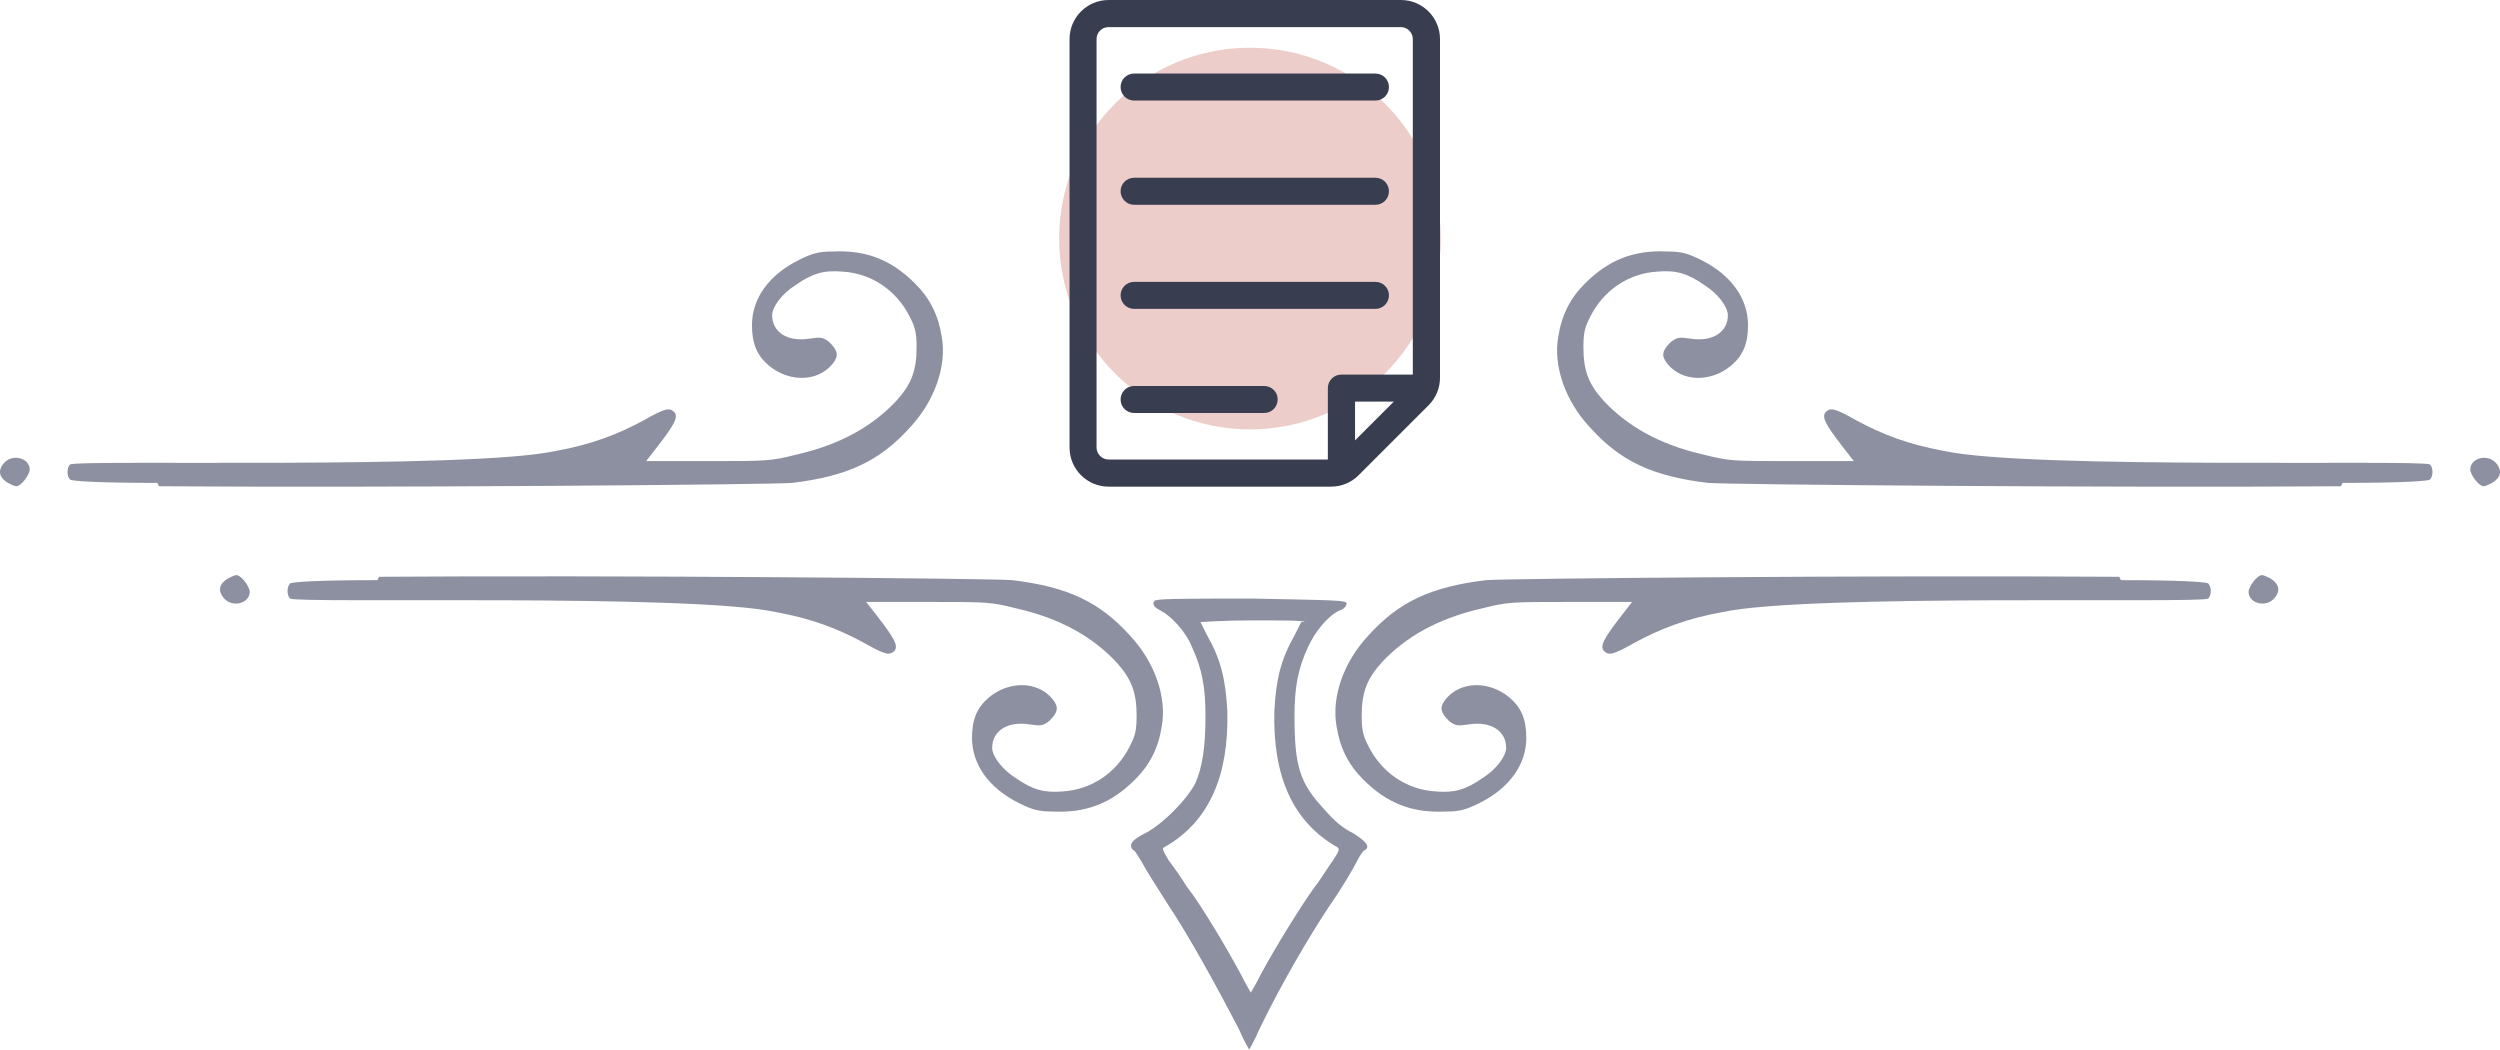 <svg width="262" height="110" viewBox="0 0 262 110" fill="none" xmlns="http://www.w3.org/2000/svg">
<circle opacity="0.3" cx="131" cy="25" r="20" fill="#C0584D"/>
<path d="M121.054 62.907C120.702 63.258 120.878 63.61 121.582 63.961C122.638 64.489 124.223 66.07 124.927 67.827C125.983 70.112 126.335 72.044 126.335 75.032C126.335 78.37 125.983 80.479 125.279 82.061C124.399 83.818 121.758 86.454 119.998 87.332C118.59 88.035 118.238 88.562 118.766 89.089C118.942 89.089 119.294 89.792 119.646 90.319C119.998 91.022 121.23 92.955 122.462 94.888C124.575 98.051 127.391 103.147 129.856 107.891C130.384 109.121 130.912 110 130.912 110C130.912 110 131.44 109.121 131.968 107.891C134.257 103.147 137.249 98.051 139.361 94.888C140.594 93.131 141.826 91.022 142.178 90.319C142.53 89.616 142.882 89.089 143.058 89.089C143.586 88.738 143.234 88.211 141.826 87.332C140.77 86.805 139.889 86.102 138.833 84.872C136.193 82.061 135.665 80.303 135.665 75.032C135.665 72.044 136.017 70.112 137.073 67.827C137.777 66.246 139.185 64.489 140.418 63.961C140.946 63.786 141.122 63.434 141.122 63.258C141.122 62.907 140.242 62.907 131.264 62.731C125.807 62.731 121.406 62.731 121.23 62.907H121.054ZM136.369 65.191C136.369 65.191 136.017 65.894 135.665 66.597C134.257 69.057 133.728 71.166 133.552 74.504C133.376 81.358 135.489 86.102 140.066 88.738C140.418 88.914 140.418 89.089 139.713 90.144C139.185 90.847 138.481 92.076 137.777 92.955C136.369 94.888 133.552 99.457 132.144 102.093C131.616 103.147 131.088 104.025 131.088 104.025C131.088 104.025 130.56 103.147 130.032 102.093C128.624 99.457 125.807 94.712 124.399 92.955C123.871 92.076 122.991 90.847 122.462 90.144C121.758 88.914 121.758 88.914 122.11 88.738C126.687 86.102 128.8 81.358 128.624 74.504C128.447 71.166 127.919 69.057 126.511 66.597C126.159 65.894 125.807 65.191 125.807 65.191C125.807 65.191 128.271 65.016 131.264 65.016C134.257 65.016 136.721 65.016 136.721 65.191H136.369Z" fill="#8C90A0"/>
<path d="M237.939 60.623C238.819 61.15 238.995 61.853 238.467 62.556C237.587 63.786 235.65 63.259 235.65 62.029C235.65 61.502 236.531 60.272 237.059 60.272C237.235 60.272 237.587 60.447 237.939 60.623Z" fill="#8C90A0"/>
<path d="M222.272 60.8C228.257 60.8 231.249 60.976 231.425 61.151C231.777 61.503 231.777 62.381 231.425 62.733C230.545 63.26 189.53 62.206 180.553 64.139C176.68 64.841 174.039 65.896 171.399 67.302C168.935 68.707 168.583 68.707 168.054 68.18C167.702 67.653 168.054 66.95 169.815 64.666L171.047 63.084H164.534C158.197 63.084 158.021 63.084 155.204 63.787C150.627 64.841 147.283 66.774 144.818 69.41C143.234 71.167 142.706 72.573 142.706 75.033C142.706 76.615 142.882 77.142 143.41 78.196C144.818 81.008 147.459 82.765 150.451 82.941C152.388 83.116 153.62 82.765 155.38 81.535C156.788 80.656 157.845 79.251 157.845 78.372C157.845 76.615 156.26 75.56 153.972 75.912C152.74 76.088 152.564 76.088 151.86 75.56C150.979 74.682 150.803 74.155 151.508 73.276C153.092 71.343 156.084 71.343 158.197 73.1C159.429 74.155 159.957 75.385 159.957 77.318C159.957 80.129 158.197 82.589 155.028 84.171C153.62 84.874 152.916 85.049 151.508 85.049C147.987 85.225 145.347 84.171 142.882 81.711C141.298 80.129 140.418 78.372 140.066 76.088C139.538 73.1 140.77 69.41 143.41 66.599C146.579 63.084 149.923 61.503 155.732 60.8C157.669 60.624 197.276 60.273 222.096 60.449L222.272 60.8Z" fill="#8C90A0"/>
<path d="M23.885 60.623C23.005 61.15 22.829 61.853 23.357 62.556C24.237 63.786 26.174 63.259 26.174 62.029C26.174 61.502 25.293 60.272 24.765 60.272C24.589 60.272 24.237 60.447 23.885 60.623Z" fill="#8C90A0"/>
<path d="M39.552 60.799C33.567 60.799 30.575 60.975 30.398 61.15C30.046 61.502 30.046 62.38 30.398 62.732C31.279 63.259 72.294 62.205 81.271 64.138C85.144 64.841 87.784 65.895 90.425 67.301C92.889 68.706 93.241 68.706 93.769 68.179C94.121 67.652 93.769 66.949 92.009 64.665L90.777 63.083H97.29C103.627 63.083 103.803 63.083 106.62 63.786C111.196 64.841 114.541 66.773 117.005 69.409C118.59 71.166 119.118 72.572 119.118 75.032C119.118 76.614 118.942 77.141 118.414 78.195C117.005 81.007 114.365 82.764 111.373 82.94C109.436 83.115 108.204 82.764 106.444 81.534C105.035 80.655 103.979 79.25 103.979 78.371C103.979 76.614 105.563 75.559 107.852 75.911C109.084 76.087 109.26 76.087 109.964 75.559C110.844 74.681 111.02 74.154 110.316 73.275C108.732 71.342 105.74 71.342 103.627 73.099C102.395 74.154 101.867 75.384 101.867 77.317C101.867 80.128 103.627 82.588 106.796 84.17C108.204 84.873 108.908 85.048 110.316 85.048C113.837 85.224 116.477 84.17 118.942 81.71C120.526 80.128 121.406 78.371 121.758 76.087C122.286 73.099 121.054 69.409 118.414 66.598C115.245 63.083 111.901 61.502 106.092 60.799C104.155 60.623 64.548 60.272 39.728 60.447L39.552 60.799Z" fill="#8C90A0"/>
<path d="M261.175 50.607C262.055 50.08 262.231 49.377 261.703 48.674C260.822 47.444 258.886 47.971 258.886 49.201C258.886 49.728 259.766 50.958 260.294 50.958C260.47 50.958 260.822 50.782 261.175 50.607Z" fill="#8C90A0"/>
<path d="M245.508 50.607C251.493 50.607 254.485 50.431 254.661 50.256C255.014 49.904 255.014 49.026 254.661 48.674C253.781 48.147 212.766 49.201 203.789 47.269C199.916 46.566 197.275 45.511 194.635 44.106C192.171 42.7 191.819 42.7 191.29 43.227C190.938 43.754 191.29 44.457 193.051 46.741L194.283 48.323H187.77C181.433 48.323 181.257 48.323 178.44 47.62C173.863 46.566 170.519 44.633 168.054 41.997C166.47 40.24 165.942 38.834 165.942 36.374C165.942 34.792 166.118 34.265 166.646 33.211C168.054 30.399 170.695 28.642 173.687 28.466C175.624 28.291 176.856 28.642 178.616 29.872C180.024 30.751 181.081 32.157 181.081 33.035C181.081 34.792 179.496 35.847 177.208 35.495C175.976 35.32 175.8 35.32 175.096 35.847C174.215 36.725 174.039 37.252 174.744 38.131C176.328 40.064 179.32 40.064 181.433 38.307C182.665 37.252 183.193 36.023 183.193 34.09C183.193 31.278 181.433 28.818 178.264 27.236C176.856 26.534 176.152 26.358 174.744 26.358C171.223 26.182 168.582 27.236 166.118 29.697C164.534 31.278 163.654 33.035 163.302 35.32C162.773 38.307 164.006 41.997 166.646 44.809C169.815 48.323 173.159 49.904 178.968 50.607C180.905 50.783 220.512 51.134 245.332 50.959L245.508 50.607Z" fill="#8C90A0"/>
<path d="M0.825 50.607C-0.055 50.08 -0.231 49.377 0.297 48.674C1.177 47.444 3.114 47.971 3.114 49.201C3.114 49.728 2.233 50.958 1.705 50.958C1.529 50.958 1.177 50.782 0.825 50.607Z" fill="#8C90A0"/>
<path d="M16.492 50.607C10.507 50.607 7.514 50.431 7.338 50.256C6.986 49.904 6.986 49.026 7.338 48.674C8.218 48.147 49.233 49.201 58.211 47.269C62.084 46.566 64.724 45.511 67.365 44.106C69.829 42.7 70.181 42.7 70.709 43.227C71.061 43.754 70.709 44.457 68.949 46.741L67.717 48.323H74.23C80.567 48.323 80.743 48.323 83.559 47.62C88.136 46.566 91.481 44.633 93.945 41.997C95.53 40.24 96.058 38.834 96.058 36.374C96.058 34.792 95.882 34.265 95.354 33.211C93.945 30.399 91.305 28.642 88.312 28.466C86.376 28.291 85.144 28.642 83.383 29.872C81.975 30.751 80.919 32.157 80.919 33.035C80.919 34.792 82.503 35.847 84.792 35.495C86.024 35.32 86.2 35.32 86.904 35.847C87.784 36.725 87.96 37.252 87.256 38.131C85.672 40.064 82.679 40.064 80.567 38.307C79.335 37.252 78.807 36.023 78.807 34.09C78.807 31.278 80.567 28.818 83.736 27.236C85.144 26.534 85.848 26.358 87.256 26.358C90.777 26.182 93.417 27.236 95.882 29.697C97.466 31.278 98.346 33.035 98.698 35.32C99.226 38.307 97.994 41.997 95.354 44.809C92.185 48.323 88.84 49.904 83.031 50.607C81.095 50.783 41.488 51.134 16.668 50.959L16.492 50.607Z" fill="#8C90A0"/>
<path d="M146.817 0H116.183C113.925 0 112.088 1.837 112.088 4.095V46.905C112.088 49.163 113.925 51 116.183 51H139.49C140.584 51 141.608 50.578 142.381 49.806L149.718 42.468C150.491 41.695 150.912 40.672 150.912 39.577V4.095C150.912 1.837 149.076 0 146.817 0ZM142.009 46.152V42.087H146.074L142.009 46.152ZM148.062 39.256H140.574C139.791 39.256 139.159 39.889 139.159 40.672V48.159H116.183C115.49 48.159 114.918 47.587 114.918 46.895V4.095C114.918 3.403 115.48 2.841 116.173 2.841H146.807C147.5 2.841 148.062 3.403 148.062 4.095V39.256Z" fill="#383D50"/>
<path d="M144.147 7.709H118.853C118.07 7.709 117.438 8.341 117.438 9.124C117.438 9.907 118.07 10.539 118.853 10.539H144.147C144.93 10.539 145.562 9.907 145.562 9.124C145.562 8.341 144.93 7.709 144.147 7.709Z" fill="#383D50"/>
<path d="M144.147 18.629H118.853C118.07 18.629 117.438 19.262 117.438 20.045C117.438 20.817 118.07 21.46 118.853 21.46H144.147C144.93 21.46 145.562 20.828 145.562 20.045C145.562 19.262 144.93 18.629 144.147 18.629Z" fill="#383D50"/>
<path d="M144.147 29.54H118.853C118.07 29.54 117.438 30.172 117.438 30.955C117.438 31.728 118.07 32.371 118.853 32.371H144.147C144.93 32.371 145.562 31.738 145.562 30.955C145.562 30.172 144.93 29.54 144.147 29.54Z" fill="#383D50"/>
<path d="M132.484 40.451H118.853C118.07 40.451 117.438 41.083 117.438 41.866C117.438 42.649 118.07 43.281 118.853 43.281H132.484C133.266 43.281 133.899 42.649 133.899 41.866C133.909 41.083 133.266 40.451 132.484 40.451Z" fill="#383D50"/>
</svg>
